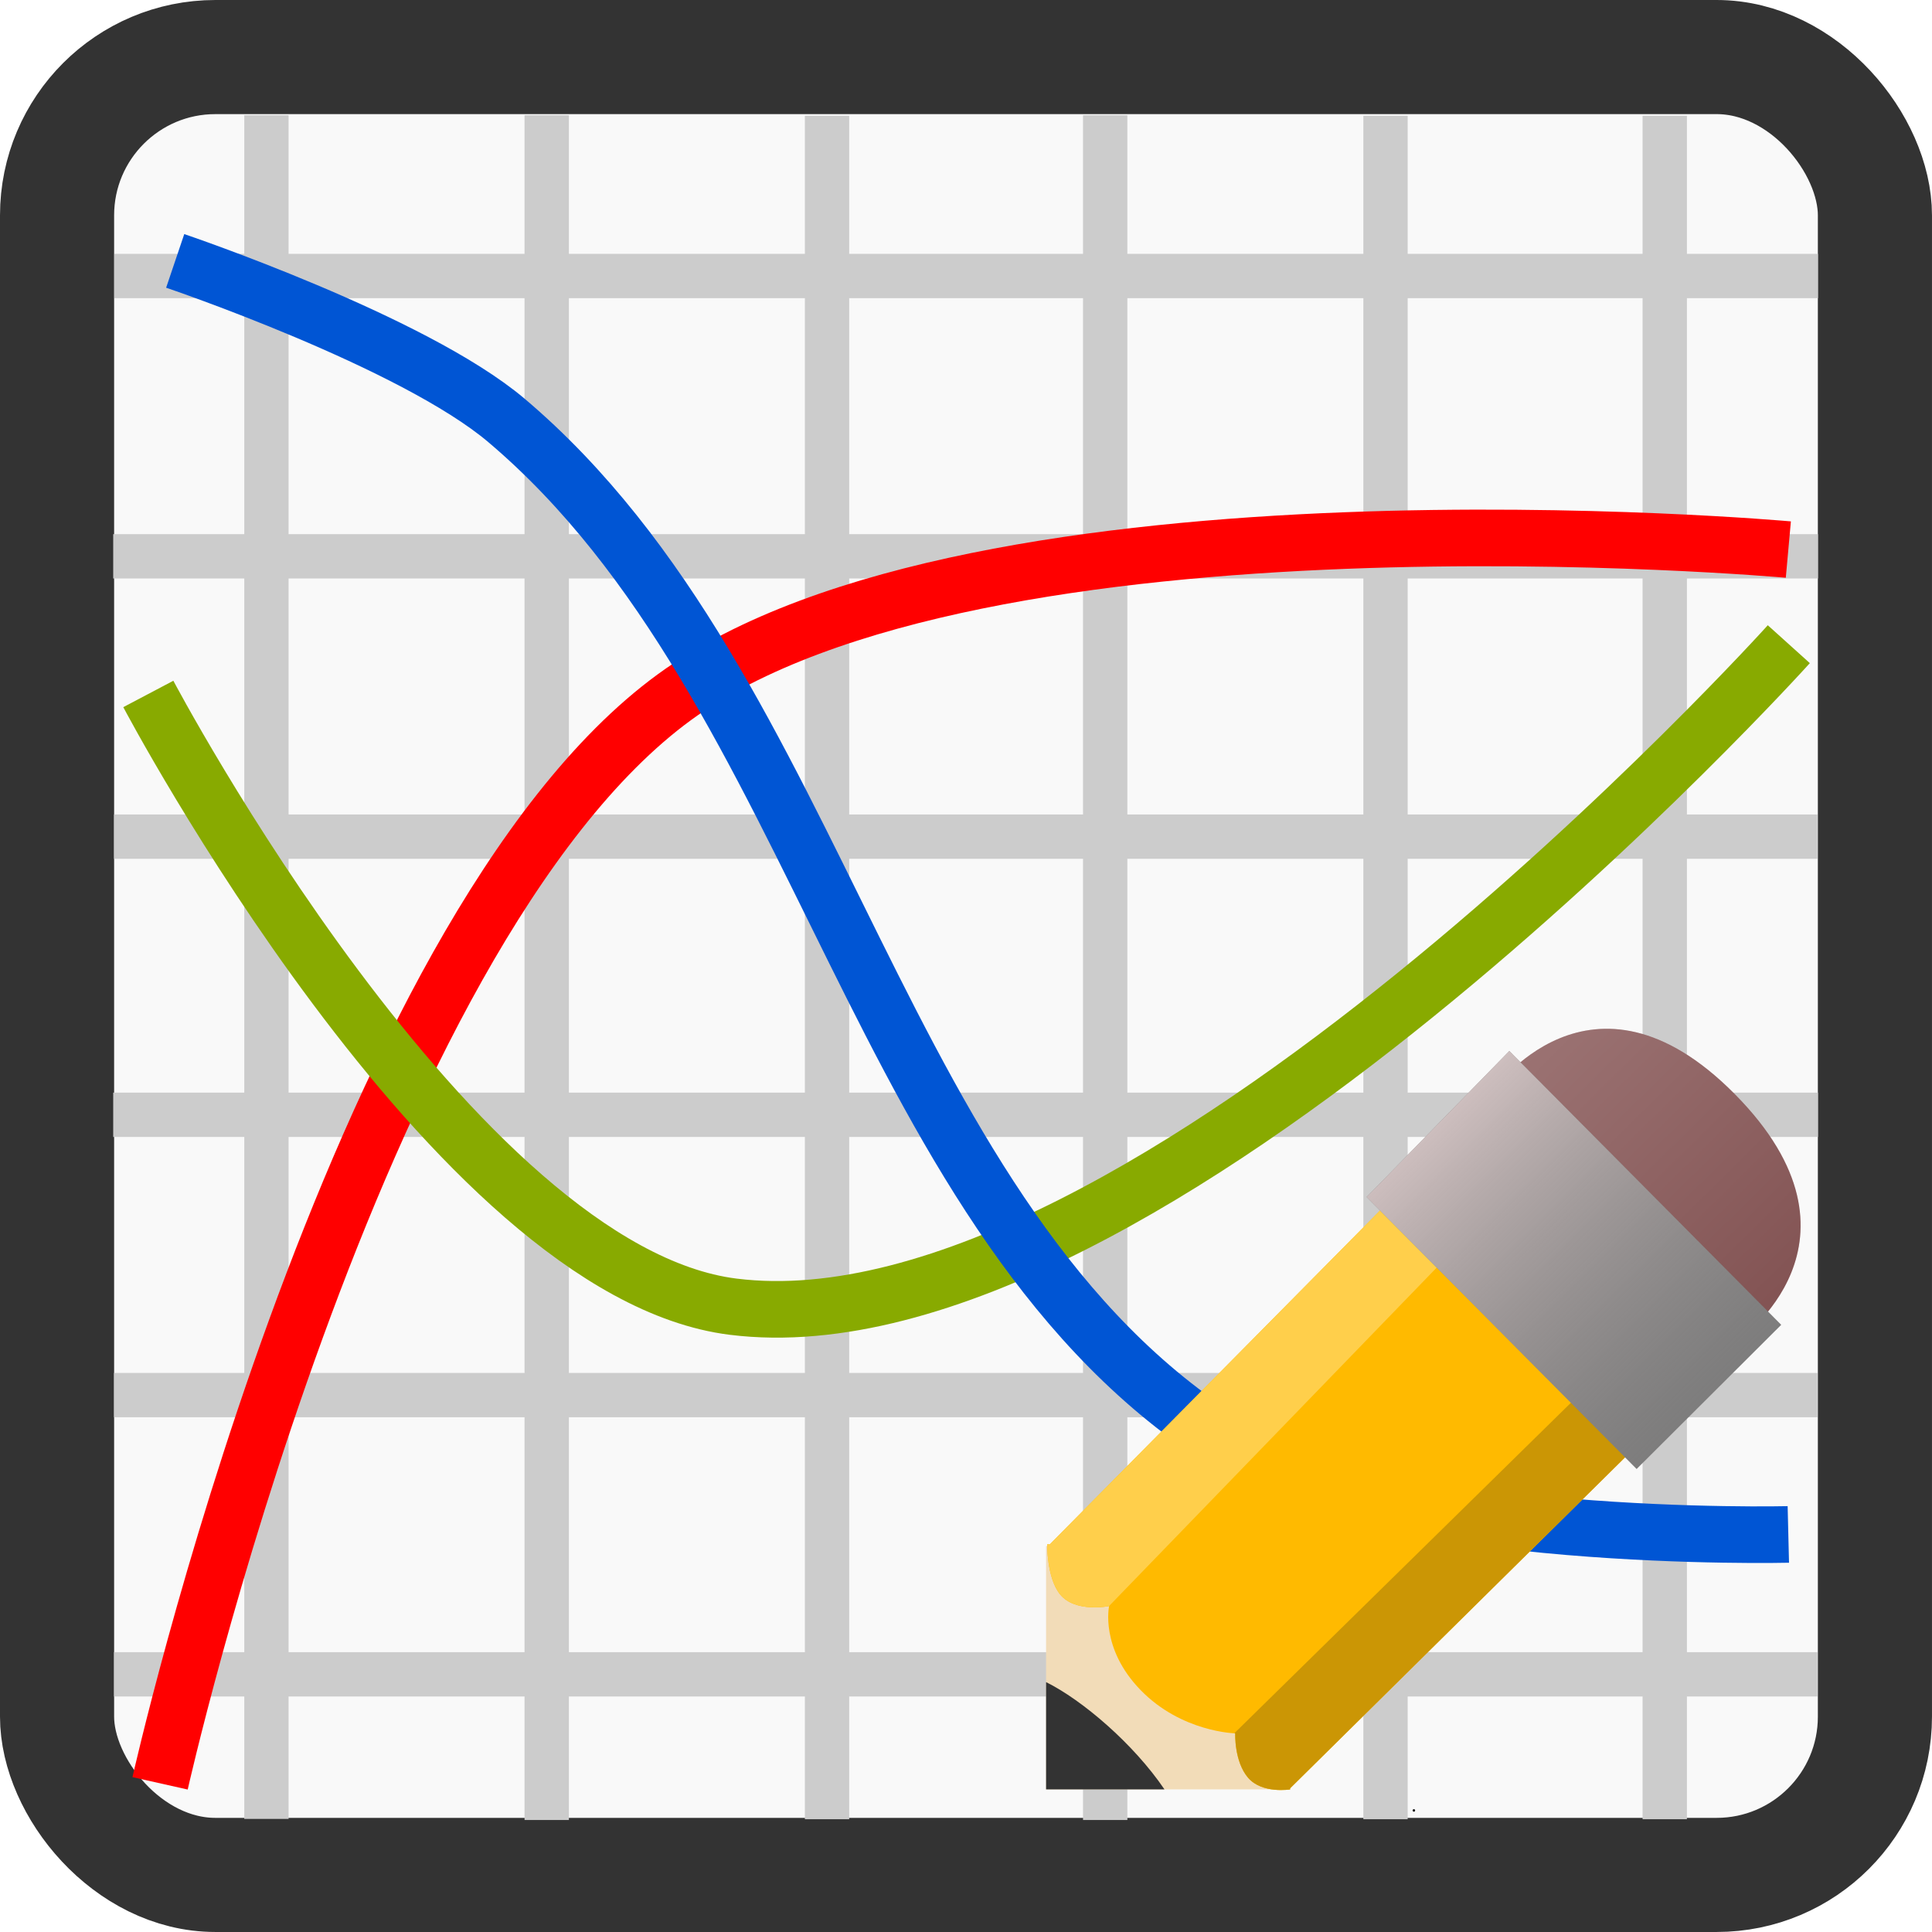 <?xml version="1.0" encoding="UTF-8" standalone="no"?>
<!-- Created with Inkscape (http://www.inkscape.org/) -->

<svg
   xmlns:dc="http://purl.org/dc/elements/1.1/"
   xmlns:cc="http://creativecommons.org/ns#"
   xmlns:rdf="http://www.w3.org/1999/02/22-rdf-syntax-ns#"
   xmlns:svg="http://www.w3.org/2000/svg"
   xmlns="http://www.w3.org/2000/svg"
   xmlns:sodipodi="http://sodipodi.sourceforge.net/DTD/sodipodi-0.dtd"
   xmlns:inkscape="http://www.inkscape.org/namespaces/inkscape"
   width="512"
   height="512"
   viewBox="0 0 135.467 135.467"
   version="1.1"
   id="svg824"
   inkscape:version="0.92.2 2405546, 2018-03-11"
   sodipodi:docname="chart_curve_edit.svg">
  <defs
     id="defs818">
    <radialGradient
       id="radialGradient2666"
       gradientUnits="userSpaceOnUse"
       cy="45.941"
       cx="24.377"
       gradientTransform="matrix(1,0,0,0.146,0,39.255)"
       r="23.077">
      <stop
         id="stop3478"
         stop-color="#2e3436"
         offset="0" />
      <stop
         id="stop3480"
         stop-color="#2e3436"
         stop-opacity="0"
         offset="1" />
    </radialGradient>
    <linearGradient
       id="linearGradient2904"
       gradientUnits="userSpaceOnUse"
       x2="0"
       y1="4.219"
       y2="43.781">
      <stop
         id="stop3435"
         stop-color="#ffffff"
         stop-opacity=".8"
         offset="0" />
      <stop
         id="stop3437"
         stop-color="#ffffff"
         stop-opacity="0"
         offset="1" />
    </linearGradient>
    <linearGradient
       id="linearGradient2906"
       y2="33.906"
       gradientUnits="userSpaceOnUse"
       x2="15.298"
       gradientTransform="translate(0.706,-1.5)"
       y1="-58.012"
       x1="4.094">
      <stop
         id="stop3458"
         stop-color="#eeeeec"
         offset="0" />
      <stop
         id="stop3460"
         stop-color="#eeeeec"
         stop-opacity="0"
         offset="1" />
    </linearGradient>
    <linearGradient
       id="linearGradient2026"
       x1="-344.15"
       gradientUnits="userSpaceOnUse"
       y1="274.71"
       gradientTransform="matrix(-0.657,0,0,0.657,-16.966,114.63)"
       x2="-395.85"
       y2="425.4">
      <stop
         id="stop2557"
         stop-color="#fff"
         offset="0" />
      <stop
         id="stop2559"
         stop-color="#fff"
         stop-opacity="0"
         offset="1" />
    </linearGradient>
    <linearGradient
       id="linearGradient3780"
       y2="-203.97"
       gradientUnits="userSpaceOnUse"
       x2="567.12"
       gradientTransform="matrix(0.498,0,0,0.498,18.334,666.585)"
       y1="177.02"
       x1="944.56"
       inkscape:collect="always">
      <stop
         id="stop3741"
         style="stop-color:#805050"
         offset="0" />
      <stop
         id="stop3743"
         style="stop-color:#fff3f3"
         offset="1" />
    </linearGradient>
    <linearGradient
       id="linearGradient3778"
       y2="334.61"
       gradientUnits="userSpaceOnUse"
       x2="920.8"
       gradientTransform="matrix(0.498,0,0,0.498,18.334,666.585)"
       y1="-176.74"
       x1="413.57"
       inkscape:collect="always">
      <stop
         id="stop3731"
         style="stop-color:#f1dbdb"
         offset="0" />
      <stop
         id="stop3733"
         style="stop-color:#8a8a8a;stop-opacity:0"
         offset="1" />
    </linearGradient>
  </defs>
  <sodipodi:namedview
     id="base"
     pagecolor="#ffffff"
     bordercolor="#666666"
     borderopacity="1.0"
     inkscape:pageopacity="0.0"
     inkscape:pageshadow="2"
     inkscape:zoom="0.7"
     inkscape:cx="272.60516"
     inkscape:cy="169.53927"
     inkscape:document-units="mm"
     inkscape:current-layer="layer1"
     showgrid="false"
     units="px"
     inkscape:window-width="1920"
     inkscape:window-height="1032"
     inkscape:window-x="0"
     inkscape:window-y="24"
     inkscape:window-maximized="1" />
  <g
     inkscape:label="Calque 1"
     inkscape:groupmode="layer"
     id="layer1"
     transform="translate(0,-161.533)">
    <g
       id="g1536">
      <rect
         ry="11.1"
         y="165.534"
         x="4.001"
         height="127.464"
         width="127.464"
         id="rect828"
         style="fill:#f9f9f9;fill-opacity:1;fill-rule:nonzero;stroke:#333333;stroke-width:8.002;stroke-linecap:round;stroke-linejoin:round;stroke-miterlimit:4;stroke-dasharray:none;stroke-opacity:1;paint-order:normal" />
      <g
         style="stroke:#cccccc"
         id="g1406">
        <path
           style="fill:#999999;stroke:#cccccc;stroke-width:3.108;stroke-linecap:butt;stroke-linejoin:miter;stroke-miterlimit:4;stroke-dasharray:none;stroke-opacity:1"
           d="M 8.016,180.886 H 127.472"
           id="path1373"
           inkscape:connector-curvature="0" />
        <path
           inkscape:connector-curvature="0"
           id="path1375"
           d="M 7.938,200.54 H 127.472"
           style="fill:#999999;stroke:#cccccc;stroke-width:3.109;stroke-linecap:butt;stroke-linejoin:miter;stroke-miterlimit:4;stroke-dasharray:none;stroke-opacity:1" />
        <path
           style="fill:#999999;stroke:#cccccc;stroke-width:3.108;stroke-linecap:butt;stroke-linejoin:miter;stroke-miterlimit:4;stroke-dasharray:none;stroke-opacity:1"
           d="M 7.994,220.195 H 127.435"
           id="path1377"
           inkscape:connector-curvature="0" />
        <path
           style="fill:#999999;stroke:#cccccc;stroke-width:3.109;stroke-linecap:butt;stroke-linejoin:miter;stroke-miterlimit:4;stroke-dasharray:none;stroke-opacity:1"
           d="M 7.938,239.699 H 127.472"
           id="path1392"
           inkscape:connector-curvature="0" />
        <path
           inkscape:connector-curvature="0"
           id="path1394"
           d="M 7.994,259.354 H 127.435"
           style="fill:#999999;stroke:#cccccc;stroke-width:3.108;stroke-linecap:butt;stroke-linejoin:miter;stroke-miterlimit:4;stroke-dasharray:none;stroke-opacity:1" />
        <path
           style="fill:#999999;stroke:#cccccc;stroke-width:3.108;stroke-linecap:butt;stroke-linejoin:miter;stroke-miterlimit:4;stroke-dasharray:none;stroke-opacity:1"
           d="M 7.994,278.933 H 127.435"
           id="path1398"
           inkscape:connector-curvature="0" />
      </g>
      <g
         style="fill:#cccccc;stroke:#cccccc"
         transform="rotate(-90,67.44,229.645)"
         id="g1420">
        <path
           inkscape:connector-curvature="0"
           id="path1408"
           d="M 8.016,180.886 H 127.472"
           style="fill:#cccccc;stroke:#cccccc;stroke-width:3.108;stroke-linecap:butt;stroke-linejoin:miter;stroke-miterlimit:4;stroke-dasharray:none;stroke-opacity:1" />
        <path
           style="fill:#cccccc;stroke:#cccccc;stroke-width:3.109;stroke-linecap:butt;stroke-linejoin:miter;stroke-miterlimit:4;stroke-dasharray:none;stroke-opacity:1"
           d="M 7.938,200.54 H 127.472"
           id="path1410"
           inkscape:connector-curvature="0" />
        <path
           inkscape:connector-curvature="0"
           id="path1412"
           d="M 7.994,220.195 H 127.435"
           style="fill:#cccccc;stroke:#cccccc;stroke-width:3.108;stroke-linecap:butt;stroke-linejoin:miter;stroke-miterlimit:4;stroke-dasharray:none;stroke-opacity:1" />
        <path
           inkscape:connector-curvature="0"
           id="path1414"
           d="M 7.938,239.699 H 127.472"
           style="fill:#cccccc;stroke:#cccccc;stroke-width:3.109;stroke-linecap:butt;stroke-linejoin:miter;stroke-miterlimit:4;stroke-dasharray:none;stroke-opacity:1" />
        <path
           style="fill:#cccccc;stroke:#cccccc;stroke-width:3.108;stroke-linecap:butt;stroke-linejoin:miter;stroke-miterlimit:4;stroke-dasharray:none;stroke-opacity:1"
           d="M 7.994,259.354 H 127.435"
           id="path1416"
           inkscape:connector-curvature="0" />
        <path
           inkscape:connector-curvature="0"
           id="path1418"
           d="M 7.994,278.933 H 127.435"
           style="fill:#cccccc;stroke:#cccccc;stroke-width:3.108;stroke-linecap:butt;stroke-linejoin:miter;stroke-miterlimit:4;stroke-dasharray:none;stroke-opacity:1" />
      </g>
      <path
         sodipodi:nodetypes="cac"
         inkscape:connector-curvature="0"
         id="path1422"
         d="m 11.225,286.576 c 0,0 13.38,-59.619 36.081,-76.172 C 68.522,194.936 125.394,200.068 125.394,200.068"
         style="fill:none;stroke:#ff0000;stroke-width:3.969;stroke-linecap:butt;stroke-linejoin:miter;stroke-miterlimit:4;stroke-dasharray:none;stroke-opacity:1" />
      <path
         sodipodi:nodetypes="cac"
         inkscape:connector-curvature="0"
         id="path1424"
         d="m 10.4,210.191 c 0,0 21.36,40.512 41.005,42.964 28.906,3.607 74.022,-46.453 74.022,-46.453"
         style="fill:none;stroke:#88aa00;stroke-width:3.969;stroke-linecap:butt;stroke-linejoin:miter;stroke-miterlimit:4;stroke-dasharray:none;stroke-opacity:1" />
      <path
         sodipodi:nodetypes="caac"
         inkscape:connector-curvature="0"
         id="path1426"
         d="m 12.284,179.827 c 0,0 16.672,5.635 23.232,11.188 22.352,18.922 25.821,56.268 50.662,71.778 11.232,7.012 39.215,6.331 39.215,6.331"
         style="fill:none;stroke:#0055d4;stroke-width:3.969;stroke-linecap:butt;stroke-linejoin:miter;stroke-miterlimit:4;stroke-dasharray:none;stroke-opacity:1" />
    </g>
    <g
       transform="matrix(0.115,0,0,0.115,70.012,168.7)"
       id="g4547">
      <path
         inkscape:connector-curvature="0"
         inkscape:export-xdpi="2.3311617"
         inkscape:export-filename="/Users/andersbr/rails/coop/public/images/web_decorations/edit.png"
         sodipodi:nodetypes="cscc"
         inkscape:export-ydpi="2.3311617"
         d="m 300.961,603.523 c 0,0 60.062,-87.69 148.042,1.327 88.841,89.898 2.175,149.959 2.175,149.959 L 300.957,603.524 Z"
         style="fill:#805050;stroke-width:0.729"
         id="path3623" />
      <path
         inkscape:connector-curvature="0"
         inkscape:export-xdpi="2.3311617"
         inkscape:export-filename="/Users/andersbr/rails/coop/public/images/web_decorations/edit.png"
         sodipodi:nodetypes="cscc"
         inkscape:export-ydpi="2.3311617"
         d="m 300.961,603.523 c 0,0 60.062,-87.69 148.042,1.327 88.841,89.898 2.175,149.959 2.175,149.959 L 300.957,603.524 Z"
         style="opacity:0.234;fill:url(#linearGradient3780);stroke-width:0.729"
         id="path3737" />
      <path
         inkscape:connector-curvature="0"
         inkscape:export-xdpi="2.3311617"
         inkscape:export-filename="/Users/andersbr/rails/coop/public/images/web_decorations/edit.png"
         inkscape:export-ydpi="2.3311617"
         d="M 29.01,880.335 V 1028.713 H 177.81 V 863.54 L 29.01,880.337 Z"
         style="fill:#f2dcb8;stroke-width:0.729"
         id="path3625" />
      <circle
         r="0.748"
         cy="1041.526"
         cx="253.271"
         inkscape:export-xdpi="2.3311617"
         inkscape:export-filename="/Users/andersbr/rails/coop/public/images/web_decorations/edit.png"
         inkscape:export-ydpi="2.3311617"
         style="fill:#000000;stroke-width:0.498"
         id="path2818" />
      <circle
         r="0.748"
         cy="731.124"
         cx="251.847"
         inkscape:export-xdpi="2.3311617"
         inkscape:export-filename="/Users/andersbr/rails/coop/public/images/web_decorations/edit.png"
         inkscape:export-ydpi="2.3311617"
         style="fill:#000000;stroke-width:0.498"
         id="path2820" />
      <path
         inkscape:connector-curvature="0"
         inkscape:export-xdpi="2.3311617"
         inkscape:export-filename="/Users/andersbr/rails/coop/public/images/web_decorations/edit.png"
         sodipodi:nodetypes="cccscscscccc"
         inkscape:export-ydpi="2.3311617"
         d="m 239.042,669.281 -207.826,210.085 -1.498,-0.16 c 0,0 -0.397,20.466 7.844,30.609 9.255,11.391 29.89,7.126 29.89,7.126 0,0 -5.684,25.623 19.234,51.252 24.918,25.629 57.653,26.335 57.653,26.335 0,0 -0.707,17.097 7.836,27.065 8.543,9.967 25.632,7.119 25.632,7.119 l -0.031,-0.639 211.287,-208.773 -150.017,-150.017 z"
         style="fill:#ffba00;stroke-width:0.729"
         id="path2842" />
      <path
         inkscape:connector-curvature="0"
         inkscape:export-xdpi="2.3311617"
         inkscape:export-filename="/Users/andersbr/rails/coop/public/images/web_decorations/edit.png"
         inkscape:export-ydpi="2.3311617"
         d="M 355.935,786.175 143.76,994.503 c 0.345,0.018 0.576,0.032 0.576,0.032 0,0 -0.71,17.099 7.833,27.067 8.543,9.967 25.634,7.117 25.634,7.117 l -0.031,-0.639 211.287,-208.781 -33.125,-33.125 z"
         style="fill:#cb9605;stroke-width:0.729"
         id="path3633" />
      <path
         inkscape:connector-curvature="0"
         inkscape:export-xdpi="2.3311617"
         inkscape:export-filename="/Users/andersbr/rails/coop/public/images/web_decorations/edit.png"
         inkscape:export-ydpi="2.3311617"
         d="m 239.042,669.281 -207.826,210.085 -1.498,-0.16 c 0,0 -0.392,20.458 7.849,30.602 9.155,11.267 29.369,7.237 29.807,7.148 L 273.641,703.883 239.038,669.281 Z"
         style="fill:#ffcf4b;stroke-width:0.729"
         id="path3638" />
      <path
         inkscape:connector-curvature="0"
         inkscape:export-xdpi="2.3311617"
         inkscape:export-filename="/Users/andersbr/rails/coop/public/images/web_decorations/edit.png"
         inkscape:export-ydpi="2.3311617"
         d="m 224.44,667.518 87.013,-89.016 165.762,166.943 -88.135,87.894 z"
         style="fill:#777777;stroke-width:0.729"
         id="path3727" />
      <path
         inkscape:connector-curvature="0"
         inkscape:export-xdpi="2.3311617"
         inkscape:export-filename="/Users/andersbr/rails/coop/public/images/web_decorations/edit.png"
         inkscape:export-ydpi="2.3311617"
         d="m 224.44,667.518 87.013,-89.016 165.762,166.943 -88.135,87.894 z"
         style="fill:url(#linearGradient3778);stroke-width:0.729"
         id="path3621" />
      <path
         inkscape:connector-curvature="0"
         inkscape:export-xdpi="2.3311617"
         inkscape:export-filename="/Users/andersbr/rails/coop/public/images/web_decorations/edit.png"
         sodipodi:nodetypes="cccc"
         inkscape:export-ydpi="2.3311617"
         d="m 29.017,963.289 v 65.424 H 101.201 C 82.315,1000.843 51.056,974.219 29.017,963.29 Z"
         style="fill:#333333;stroke-width:0.729"
         id="path3627" />
    </g>
  </g>
</svg>
